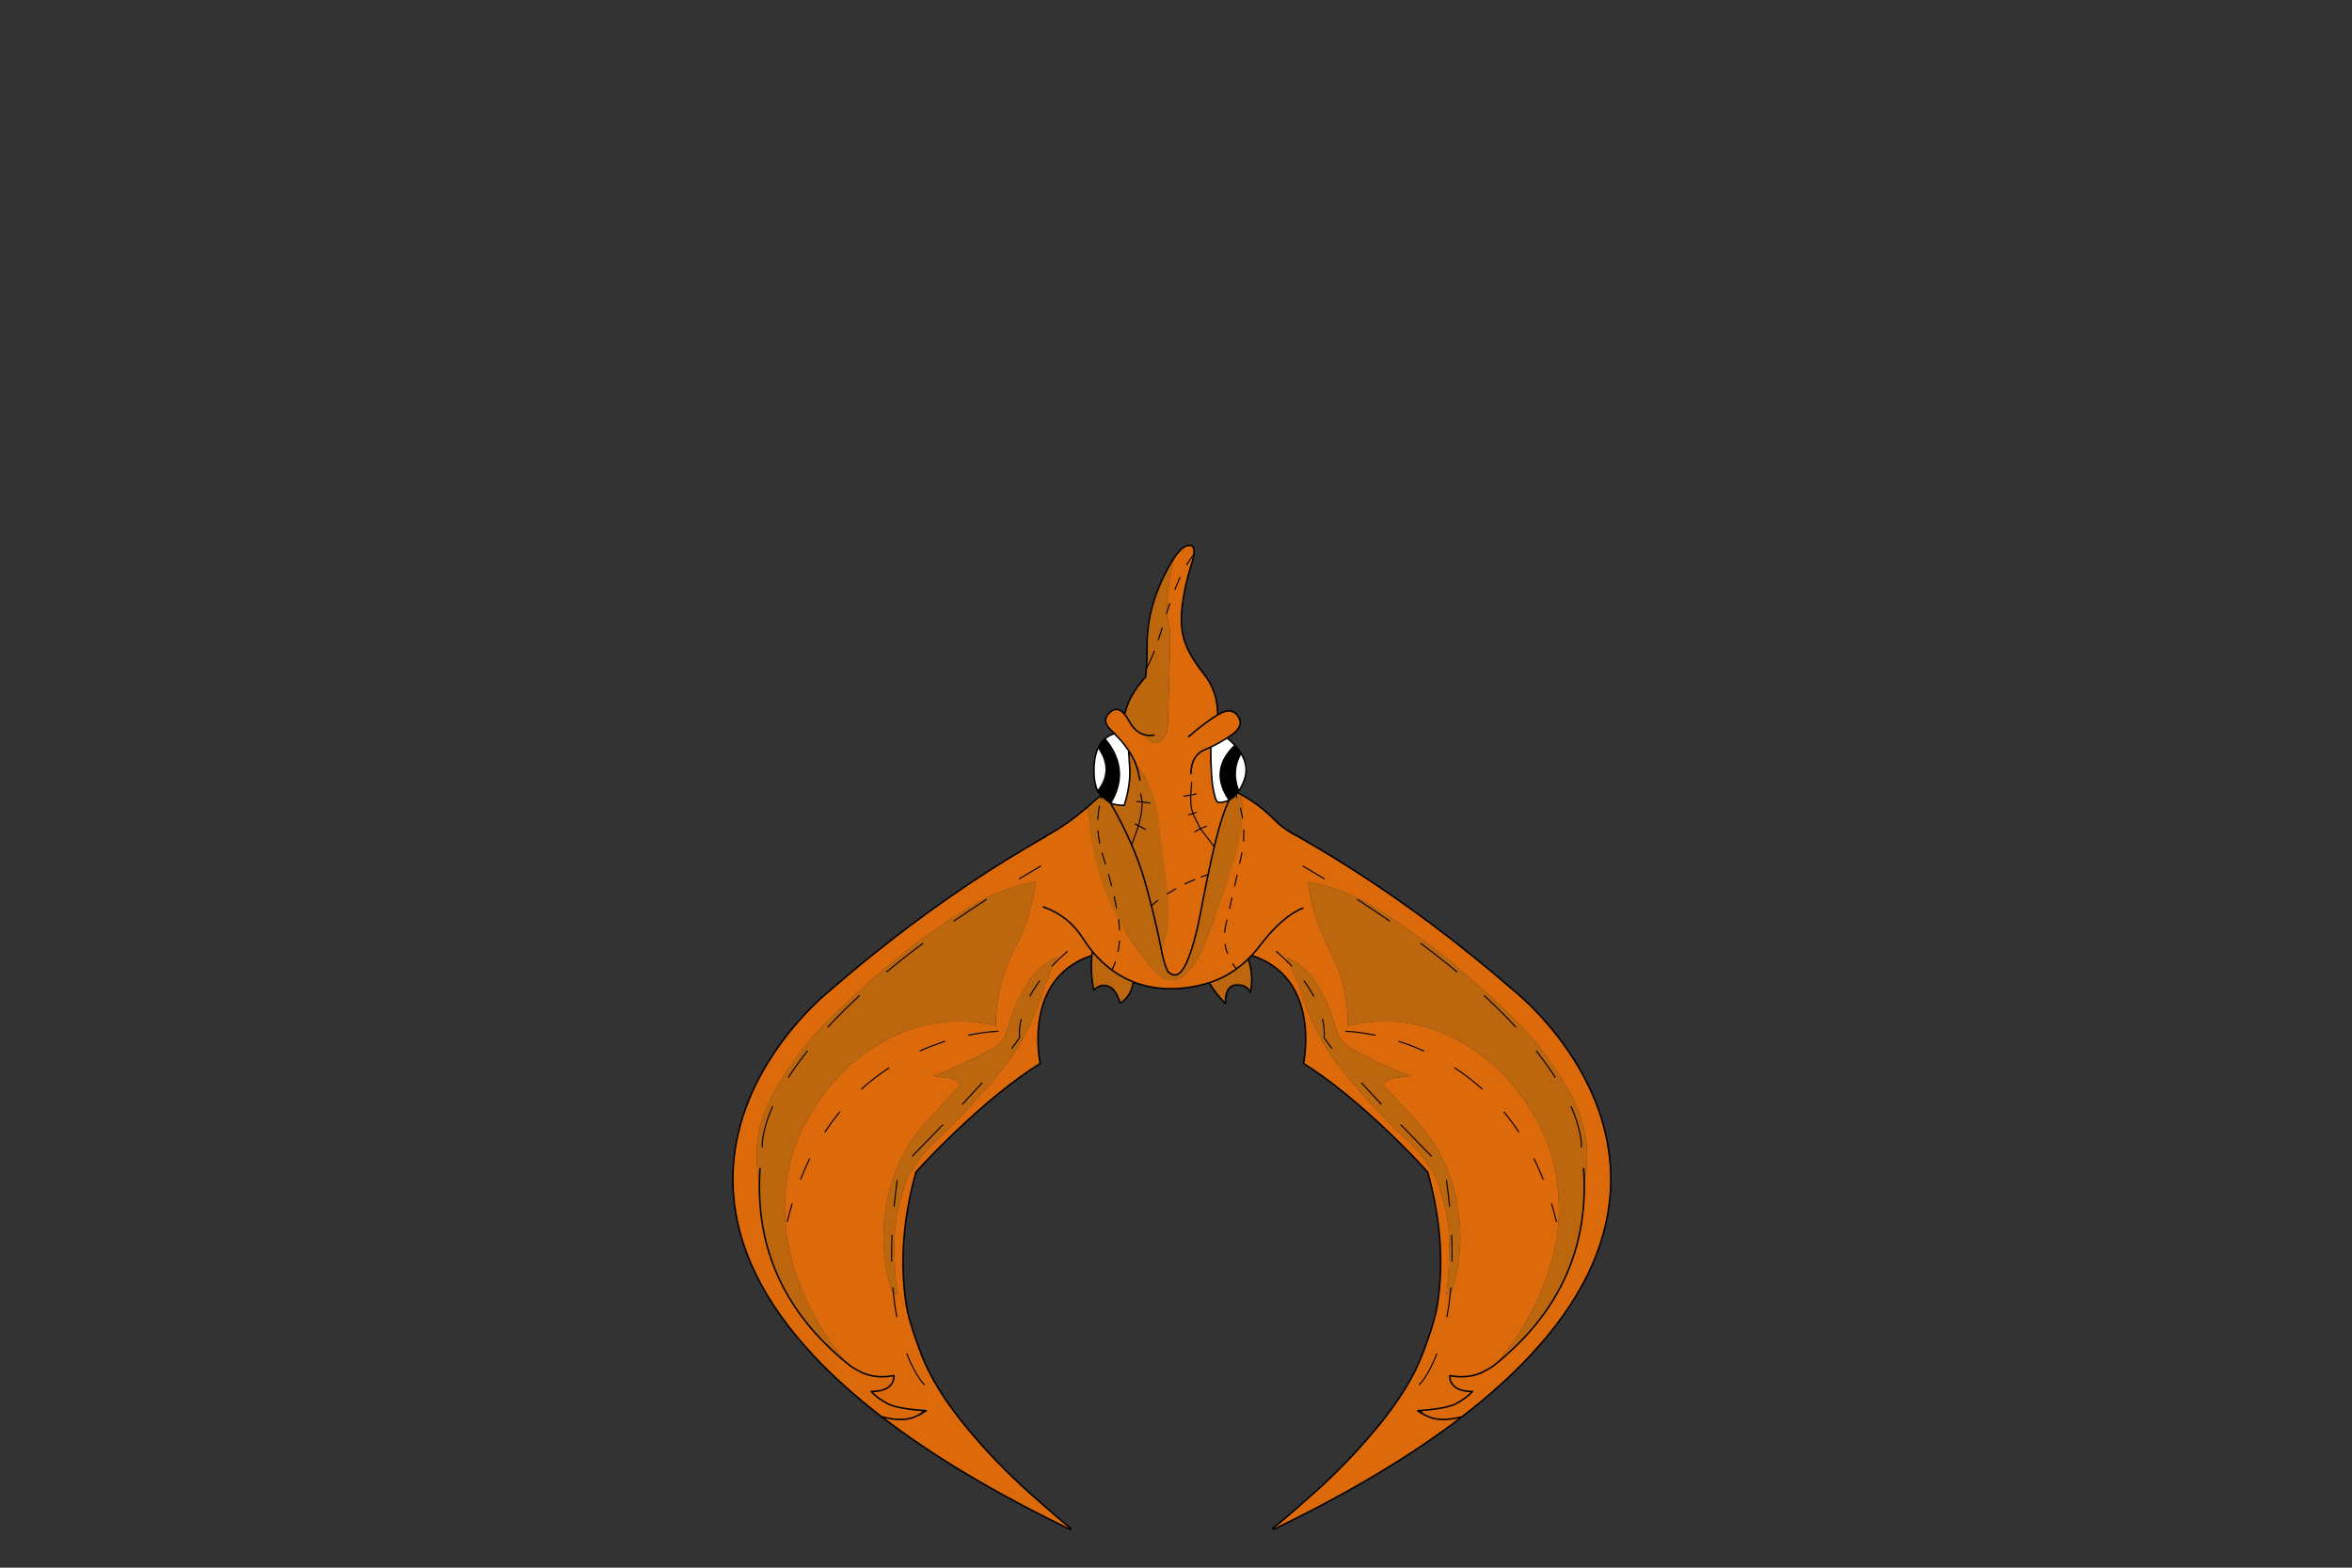 <?xml version="1.0" encoding="utf-8"?>
<!DOCTYPE svg PUBLIC "-//W3C//DTD SVG 1.1//EN" "http://www.w3.org/Graphics/SVG/1.1/DTD/svg11.dtd">
<svg version="1.1" xmlns="http://www.w3.org/2000/svg" xmlns:xlink="http://www.w3.org/1999/xlink" viewBox="0 0 30000 20000">

<rect x="0" y="0" width="30000" height="20000" fill="#333333" stroke="none"/>

<g enable-background="new">

<g>

<g>

<g transform="matrix(-0.49 0 0 0.49 15497 11068)">

<g>

<path fill-opacity="1.000" fill="#DC6A0B" d="M -1872 2339 L -1875 2355 L -1955 2521 Q -2131 2899 -2256 3298 Q -2625 4466 -3401 5396 Q -4135 6275 -4968 7066 Q -5359 7437 -5518 7695 L -5744 8054 Q -5811 8154 -5998 8887 Q -6185 9619 -6026 11124 L -6128 11060 L -6169 11034 Q -6525 9889 -6297 8695 Q -6063 7470 -5193 6534 L -4385 5667 Q -4475 5509 -4658 5483 L -5097 5425 Q -4277 5125 -3525 4697 Q -3249 4539 -3166 4233 Q -2980 3545 -2596 2956 Q -2326 2541 -1872 2339 Z M -2421 370 Q -2534 1293 -2975 2134 Q -3463 3065 -3459 4121 Q -3953 4003 -4432 4003 Q -5371 4003 -6249 4457 Q -7164 4930 -7810 5733 Q -8303 6345 -8612 7070 Q -8783 7470 -8862 7900 Q -9119 9289 -8647 10627 Q -8206 11879 -7348 12893 Q -9656 11001 -9613 8204 Q -9858 7019 -9281 5942 Q -8693 4846 -7824 3979 Q -6991 3149 -6078 2404 Q -5148 1644 -4119 1015 Q -3331 532 -2421 370 Z M -5286 14089 Q -5317 14131 -5301 14140 L -5275 14142 Q -5261 14158 -5467 14289 L -5398 14213 L -5330 14138 L -5286 14089 Z M -574 -1620 Q -776 -1534 -1140 -1352 Q -1869 -988 -2683 -505 Q -3142 -232 -3598 59 Q -5724 1419 -7762 3188 L -7879 3286 Q -8029 3415 -8187 3570 Q -8695 4068 -9107 4647 Q -9684 5457 -9987 6313 Q -10047 6482 -10095 6651 Q -10354 7554 -10292 8465 L -10292 8466 Q -10145 10632 -8204 12709 Q -7450 13515 -6434 14297 Q -4468 15811 -1522 17233 L -1504 17200 Q -1633 17123 -2555 16305 Q -3478 15486 -4268 14520 Q -5059 13553 -5392 12691 Q -5726 11828 -5798 11337 Q -6035 9721 -5540 7934 L -5539 7931 L -5538 7930 Q -5133 7476 -4528 6896 Q -3315 5734 -2304 5100 Q -2341 4928 -2356 4667 Q -2385 4145 -2270 3700 Q -2209 3462 -2108 3260 Q -1946 2932 -1683 2697 Q -1152 2222 -235 2155 Q -171 2023 -97 1800 Q 51 1352 104 893 Q 273 -578 -574 -1620 Z">

</path>

<path fill-opacity="1.000" fill="#BC660E" d="M -1872 2339 Q -2326 2541 -2596 2956 Q -2980 3545 -3166 4233 Q -3249 4539 -3525 4697 Q -4277 5125 -5097 5425 L -4658 5483 Q -4475 5509 -4385 5667 L -5193 6534 Q -6063 7470 -6297 8695 Q -6525 9889 -6169 11034 L -6128 11060 L -6026 11124 Q -6185 9619 -5998 8887 Q -5811 8154 -5744 8054 L -5518 7695 Q -5359 7437 -4968 7066 Q -4135 6275 -3401 5396 Q -2625 4466 -2256 3298 Q -2131 2899 -1955 2521 L -1875 2355 L -1872 2339 Z M -2421 370 Q -3331 532 -4119 1015 Q -5148 1644 -6078 2404 Q -6991 3149 -7824 3979 Q -8693 4846 -9281 5942 Q -9858 7019 -9613 8204 Q -9656 11001 -7348 12893 Q -8206 11879 -8647 10627 Q -9119 9289 -8862 7900 Q -8783 7470 -8612 7070 Q -8303 6345 -7810 5733 Q -7164 4930 -6249 4457 Q -5371 4003 -4432 4003 Q -3954 4003 -3459 4121 Q -3463 3065 -2975 2134 Q -2534 1293 -2421 370 Z">

</path>

<path fill="none" stroke-opacity="1.000" stroke="rgb(0,0,0)" stroke-linejoin="round" stroke-linecap="round" stroke-width="40" d="M -1504 17200 Q -1633 17123 -2555 16305 Q -3478 15486 -4268 14520 Q -5059 13553 -5392 12691 Q -5726 11828 -5798 11337 Q -6035 9721 -5540 7934 L -5539 7931 L -5538 7930 Q -5133 7476 -4528 6896 Q -3315 5734 -2304 5100 Q -2341 4928 -2356 4667 Q -2385 4145 -2270 3700 Q -2209 3462 -2108 3260 Q -1946 2932 -1683 2697 Q -1152 2222 -235 2155 Q -171 2023 -97 1800 Q 51 1352 104 893 Q 273 -578 -574 -1620 Q -776 -1534 -1140 -1352 Q -1869 -988 -2683 -505 Q -3142 -232 -3598 59 Q -5724 1419 -7762 3188 L -7879 3286 Q -8029 3415 -8187 3570 Q -8695 4068 -9107 4647 Q -9684 5457 -9987 6313 Q -10047 6482 -10095 6651 Q -10354 7554 -10292 8465 L -10292 8466 Q -10145 10632 -8204 12709 Q -7450 13515 -6434 14297 Q -5847 14457 -5496 14268 L -5398 14213 L -5330 14138 Q -6025 14088 -6272 13960 Q -6530 13826 -6704 13641 Q -6298 13641 -6166 13434 Q -6125 13369 -6116 13292 L -6115 13227 Q -6545 13311 -6916 13162 Q -7146 13050 -7253 12970 L -7298 12934 L -7348 12893 Q -9656 11001 -9613 8204 M -9598 7840 L -9607 7997 L -9613 8204 M -5330 14138 L -5301 14140 L -5275 14142 M -5398 14213 L -5275 14142 M -1522 17233 Q -4468 15811 -6434 14297">

</path>

<path fill="none" stroke-opacity="1.000" stroke="rgb(0,0,0)" stroke-linejoin="round" stroke-linecap="round" stroke-width="28.572" d="M -2845 292 L -2749 234 L -2292 -38 M -1955 2521 L -1832 2398 L -1815 2381 L -1600 2184 M -6128 11060 L -6139 10941 M -1994 2562 L -1955 2521 M -6128 11060 L -6126 11077 Q -6094 11398 -6039 11696 M -2570 3348 Q -2464 3149 -2320 2953 M -4547 1392 Q -4143 1113 -3709 833 M -6301 2715 L -6030 2494 Q -5708 2235 -5360 1976 M -3402 4263 L -3589 4275 Q -3830 4297 -4094 4349 L -4168 4364 M -5633 7514 L -4840 6699 M -4326 6158 L -3820 5611 M -4789 4527 Q -5118 4631 -5433 4774 M -3043 4706 Q -2917 4544 -2838 4425 Q -2849 4362 -2844 4249 Q -2837 4106 -2801 3952 M -8857 5460 Q -8726 5256 -8571 5045 L -8366 4777 M -9535 7272 Q -9554 7069 -9443 6689 Q -9377 6463 -9272 6225 M -7523 6364 L -7534 6377 Q -7731 6617 -7904 6880 M -7829 4150 Q -7457 3747 -7011 3336 M -8763 8754 L -8829 8987 L -8888 9217 M -6106 8817 Q -6074 8490 -6027 8148 M -6172 10247 L -6173 10082 Q -6173 9835 -6161 9576 M -5318 13464 Q -5403 13383 -5519 13192 Q -5661 12958 -5774 12662 M -8305 7580 Q -8433 7837 -8541 8113 M -6243 5217 Q -6622 5464 -6954 5766">

</path>

</g>

</g>

<g transform="matrix(0.49 0 0 0.49 14397 11068)">

<g>

<path fill-opacity="1.000" fill="#DC6A0B" d="M -1872 2339 L -1875 2355 L -1955 2521 Q -2131 2899 -2256 3298 Q -2625 4466 -3401 5396 Q -4135 6275 -4968 7066 Q -5359 7437 -5518 7695 L -5744 8054 Q -5811 8154 -5998 8887 Q -6185 9619 -6026 11124 L -6128 11060 L -6169 11034 Q -6525 9889 -6297 8695 Q -6063 7470 -5193 6534 L -4385 5667 Q -4475 5509 -4658 5483 L -5097 5425 Q -4277 5125 -3525 4697 Q -3249 4539 -3166 4233 Q -2980 3545 -2596 2956 Q -2326 2541 -1872 2339 Z M -2421 370 Q -2534 1293 -2975 2134 Q -3463 3065 -3459 4121 Q -3953 4003 -4432 4003 Q -5371 4003 -6249 4457 Q -7164 4930 -7810 5733 Q -8303 6345 -8612 7070 Q -8783 7470 -8862 7900 Q -9119 9289 -8647 10627 Q -8206 11879 -7348 12893 Q -9656 11001 -9613 8204 Q -9858 7019 -9281 5942 Q -8693 4846 -7824 3979 Q -6991 3149 -6078 2404 Q -5148 1644 -4119 1015 Q -3331 532 -2421 370 Z M -5286 14089 Q -5317 14131 -5301 14140 L -5275 14142 Q -5261 14158 -5467 14289 L -5398 14213 L -5330 14138 L -5286 14089 Z M -574 -1620 Q -776 -1534 -1140 -1352 Q -1869 -988 -2683 -505 Q -3142 -232 -3598 59 Q -5724 1419 -7762 3188 L -7879 3286 Q -8029 3415 -8187 3570 Q -8695 4068 -9107 4647 Q -9684 5457 -9987 6313 Q -10047 6482 -10095 6651 Q -10354 7554 -10292 8465 L -10292 8466 Q -10145 10632 -8204 12709 Q -7450 13515 -6434 14297 Q -4468 15811 -1522 17233 L -1504 17200 Q -1633 17123 -2555 16305 Q -3478 15486 -4268 14520 Q -5059 13553 -5392 12691 Q -5726 11828 -5798 11337 Q -6035 9721 -5540 7934 L -5539 7931 L -5538 7930 Q -5133 7476 -4528 6896 Q -3315 5734 -2304 5100 Q -2341 4928 -2356 4667 Q -2385 4145 -2270 3700 Q -2209 3462 -2108 3260 Q -1946 2932 -1683 2697 Q -1152 2222 -235 2155 Q -171 2023 -97 1800 Q 51 1352 104 893 Q 273 -578 -574 -1620 Z">

</path>

<path fill-opacity="1.000" fill="#BC660E" d="M -1872 2339 Q -2326 2541 -2596 2956 Q -2980 3545 -3166 4233 Q -3249 4539 -3525 4697 Q -4277 5125 -5097 5425 L -4658 5483 Q -4475 5509 -4385 5667 L -5193 6534 Q -6063 7470 -6297 8695 Q -6525 9889 -6169 11034 L -6128 11060 L -6026 11124 Q -6185 9619 -5998 8887 Q -5811 8154 -5744 8054 L -5518 7695 Q -5359 7437 -4968 7066 Q -4135 6275 -3401 5396 Q -2625 4466 -2256 3298 Q -2131 2899 -1955 2521 L -1875 2355 L -1872 2339 Z M -2421 370 Q -3331 532 -4119 1015 Q -5148 1644 -6078 2404 Q -6991 3149 -7824 3979 Q -8693 4846 -9281 5942 Q -9858 7019 -9613 8204 Q -9656 11001 -7348 12893 Q -8206 11879 -8647 10627 Q -9119 9289 -8862 7900 Q -8783 7470 -8612 7070 Q -8303 6345 -7810 5733 Q -7164 4930 -6249 4457 Q -5371 4003 -4432 4003 Q -3954 4003 -3459 4121 Q -3463 3065 -2975 2134 Q -2534 1293 -2421 370 Z">

</path>

<path fill="none" stroke-opacity="1.000" stroke="rgb(0,0,0)" stroke-linejoin="round" stroke-linecap="round" stroke-width="40" d="M -1504 17200 Q -1633 17123 -2555 16305 Q -3478 15486 -4268 14520 Q -5059 13553 -5392 12691 Q -5726 11828 -5798 11337 Q -6035 9721 -5540 7934 L -5539 7931 L -5538 7930 Q -5133 7476 -4528 6896 Q -3315 5734 -2304 5100 Q -2341 4928 -2356 4667 Q -2385 4145 -2270 3700 Q -2209 3462 -2108 3260 Q -1946 2932 -1683 2697 Q -1152 2222 -235 2155 Q -171 2023 -97 1800 Q 51 1352 104 893 Q 273 -578 -574 -1620 Q -776 -1534 -1140 -1352 Q -1869 -988 -2683 -505 Q -3142 -232 -3598 59 Q -5724 1419 -7762 3188 L -7879 3286 Q -8029 3415 -8187 3570 Q -8695 4068 -9107 4647 Q -9684 5457 -9987 6313 Q -10047 6482 -10095 6651 Q -10354 7554 -10292 8465 L -10292 8466 Q -10145 10632 -8204 12709 Q -7450 13515 -6434 14297 Q -5847 14457 -5496 14268 L -5398 14213 L -5330 14138 Q -6025 14088 -6272 13960 Q -6530 13826 -6704 13641 Q -6298 13641 -6166 13434 Q -6125 13369 -6116 13292 L -6115 13227 Q -6545 13311 -6916 13162 Q -7146 13050 -7253 12970 L -7298 12934 L -7348 12893 Q -9656 11001 -9613 8204 M -9598 7840 L -9607 7997 L -9613 8204 M -5330 14138 L -5301 14140 L -5275 14142 M -5398 14213 L -5275 14142 M -1522 17233 Q -4468 15811 -6434 14297">

</path>

<path fill="none" stroke-opacity="1.000" stroke="rgb(0,0,0)" stroke-linejoin="round" stroke-linecap="round" stroke-width="28.572" d="M -2845 292 L -2749 234 L -2292 -38 M -1955 2521 L -1832 2398 L -1815 2381 L -1600 2184 M -6128 11060 L -6139 10941 M -1994 2562 L -1955 2521 M -6128 11060 L -6126 11077 Q -6094 11398 -6039 11696 M -2570 3348 Q -2464 3149 -2320 2953 M -4547 1392 Q -4143 1113 -3709 833 M -6301 2715 L -6030 2494 Q -5708 2235 -5360 1976 M -3402 4263 L -3589 4275 Q -3830 4297 -4094 4349 L -4168 4364 M -5633 7514 L -4840 6699 M -4326 6158 L -3820 5611 M -4789 4527 Q -5118 4631 -5433 4774 M -3043 4706 Q -2917 4544 -2838 4425 Q -2849 4362 -2844 4249 Q -2837 4106 -2801 3952 M -8857 5460 Q -8726 5256 -8571 5045 L -8366 4777 M -9535 7272 Q -9554 7069 -9443 6689 Q -9377 6463 -9272 6225 M -7523 6364 L -7534 6377 Q -7731 6617 -7904 6880 M -7829 4150 Q -7457 3747 -7011 3336 M -8763 8754 L -8829 8987 L -8888 9217 M -6106 8817 Q -6074 8490 -6027 8148 M -6172 10247 L -6173 10082 Q -6173 9835 -6161 9576 M -5318 13464 Q -5403 13383 -5519 13192 Q -5661 12958 -5774 12662 M -8305 7580 Q -8433 7837 -8541 8113 M -6243 5217 Q -6622 5464 -6954 5766">

</path>

</g>

</g>

<g transform="matrix(0.49 0 0 0.49 14898 11241)">

<g>

<path fill-opacity="1.000" fill="#BC660E" d="M 29 -2731 Q 18 -2731 8 -2731 Q -776 -2726 -1474 -2386 Q -1599 -2325 -1713 -2248 Q -1836 -2166 -1946 -2064 L -2106 -1921 Q -2052 -1146 -1855 -395 Q -1659 357 -1282 1029 L -1276 1040 Q -894 1719 -385 2301 Q -138 2582 102 2582 Q 356 2582 602 2267 Q 800 2015 923 1716 Q 1200 1045 1441 361 Q 1694 -359 1875 -1101 Q 2015 -1677 1895 -2259 L 1717 -2350 Q 1597 -2408 1472 -2457 Q 775 -2731 29 -2731 Z M -1970 1830 Q -2032 2311 -1941 2784 L -1927 2835 Q -1807 2714 -1673 2714 Q -1610 2714 -1543 2741 Q -1434 2786 -1367 2898 Q -1289 3028 -1245 3172 L -1222 3164 Q -991 3009 -923 2720 L -896 2627 Q -1194 2510 -1458 2316 Q -1629 2191 -1785 2034 Q -1883 1935 -1970 1830 Z M 2090 2025 Q 1942 2169 1782 2285 Q 1453 2524 1069 2647 Q 1240 2920 1464 3159 L 1495 3185 Q 1485 2702 1801 2702 Q 1871 2702 1958 2726 Q 2051 2751 2109 2838 L 2146 2897 Q 2234 2453 2090 2025 Z">

</path>

<path fill-opacity="1.000" fill="#DC6A0B" d="M 1895 -2259 Q 2015 -1677 1875 -1101 Q 1694 -359 1441 361 Q 1200 1045 923 1716 Q 800 2015 602 2267 Q 356 2582 102 2582 Q -138 2582 -385 2301 Q -894 1719 -1276 1040 L -1282 1029 L -1282 1029 Q -1282 1029 -1282 1029 Q -1659 357 -1855 -395 Q -2052 -1146 -2106 -1921 Q -2608 -1486 -3180 -1169 L -3155 -914 Q -3093 -111 -3225 679 Q -2578 909 -2203 1509 Q -2097 1677 -1970 1830 Q -1883 1935 -1785 2034 Q -1629 2191 -1458 2316 Q -1194 2510 -896 2627 Q -717 2697 -525 2739 Q -231 2803 76 2803 Q 518 2803 988 2671 L 1069 2647 Q 1453 2524 1782 2285 Q 1942 2169 2090 2025 Q 2251 1867 2398 1675 Q 2848 1083 3270 825 Q 3289 538 3323 253 Q 3408 -449 3399 -1155 Q 3043 -1323 2763 -1604 Q 2369 -2000 1895 -2259 Z">

</path>

<path fill="none" stroke-opacity="1.000" stroke="rgb(0,0,0)" stroke-linejoin="round" stroke-linecap="round" stroke-width="28.572" d="M 1717 -2350 L 1791 -2180 M 1971 -1332 Q 1976 -1190 1966 -1045 M 1884 -1897 Q 1918 -1770 1940 -1642 M 1925 -736 L 1908 -655 L 1866 -464 M -1713 -2248 L -1742 -2149 M -1786 -1954 Q -1819 -1782 -1827 -1606 M -1282 1029 L -1286 1001 M -1716 -728 L -1689 -641 L -1627 -444 M -1822 -1307 Q -1811 -1148 -1779 -987 M -1401 404 L -1339 701 M -1263 1557 Q -1274 1698 -1301 1834 M -1282 1029 Q -1266 1153 -1260 1273 M -1458 2316 Q -1411 2213 -1374 2107 M 1782 2285 Q 1730 2222 1688 2157 M 1484 1644 Q 1503 1765 1546 1881 M 1534 1012 L 1508 1124 Q 1484 1229 1475 1330 M 1665 437 L 1603 712 M -1548 -175 L -1469 121 M 1798 -157 L 1735 128">

</path>

<path fill="none" stroke-opacity="1.000" stroke="rgb(0,0,0)" stroke-linejoin="round" stroke-linecap="round" stroke-width="40" d="M -2106 -1921 L -1946 -2064 Q -1836 -2166 -1713 -2248 Q -1599 -2325 -1474 -2386 Q -776 -2726 8 -2731 Q 765 -2735 1472 -2457 Q 1597 -2408 1717 -2350 L 1895 -2259 Q 2369 -2000 2763 -1604 Q 3043 -1323 3399 -1155 L 3461 -1127 M -3227 -1143 L -3180 -1169 Q -2608 -1486 -2106 -1921 M -3225 679 Q -2578 909 -2203 1509 Q -2097 1677 -1970 1830 Q -1883 1935 -1785 2034 Q -1629 2191 -1458 2316 M -1970 1830 Q -2032 2311 -1941 2784 L -1927 2835 Q -1750 2657 -1543 2741 Q -1434 2786 -1367 2898 Q -1289 3028 -1245 3172 L -1222 3164 Q -991 3009 -923 2720 L -896 2627 Q -1194 2510 -1458 2316 M -896 2627 Q -717 2697 -525 2739 Q 190 2895 988 2671 L 1069 2647 Q 1453 2524 1782 2285 M -3243 673 L -3225 679 M 3270 825 Q 3391 751 3509 704 M 3270 825 Q 2848 1083 2398 1675 Q 2251 1867 2090 2025 Q 2234 2453 2146 2897 L 2109 2838 Q 2051 2751 1958 2726 Q 1483 2595 1495 3185 L 1464 3159 Q 1240 2920 1069 2647 M 2090 2025 Q 1942 2169 1782 2285">

</path>

</g>

</g>

<g transform="matrix(0.49 0 0 0.49 14924 10719)">

<g>

<path fill-opacity="1.000" fill="rgb(255,255,255)" d="M 1846 -2265 Q 1594 -1822 1766 -1340 L 1789 -1278 Q 1866 -1391 1927 -1548 Q 2065 -1910 1846 -2265 Z M -1867 -2415 Q -1989 -2164 -1980 -1756 Q -1974 -1468 -1882 -1277 Q -1464 -1800 -1840 -2376 L -1867 -2415 Z M 1486 -2662 Q 1274 -2526 1060 -2424 Q 1059 -1679 1125 -1323 Q 1187 -982 1265 -982 Q 1268 -982 1272 -983 Q 1419 -983 1540 -1046 Q 1036 -1775 1617 -2398 L 1691 -2468 Q 1602 -2565 1486 -2662 Z M -1445 -2774 Q -1592 -2731 -1698 -2638 Q -1621 -2553 -1561 -2462 Q -1084 -1737 -1547 -964 Q -1399 -907 -1199 -907 Q -1196 -907 -1192 -907 Q -1026 -1438 -1049 -1865 L -1078 -2331 L -1159 -2447 Q -1267 -2593 -1445 -2774 Z">

</path>

<path fill-opacity="1.000" fill="rgb(0,0,0)" d="M 1691 -2468 L 1617 -2398 Q 1036 -1775 1540 -1046 Q 1681 -1120 1789 -1278 L 1766 -1340 Q 1594 -1822 1846 -2265 Q 1783 -2367 1691 -2468 Z M -1707 -2640 Q -1720 -2640 -1720 -2619 Q -1809 -2535 -1867 -2415 L -1840 -2376 Q -1464 -1800 -1882 -1277 Q -1829 -1166 -1547 -964 Q -1084 -1737 -1561 -2462 Q -1621 -2553 -1698 -2638 Q -1703 -2640 -1707 -2640 Z">

</path>

<path fill-opacity="1.000" fill="#DC6A0B" d="M 504 -7676 Q 483 -7676 458 -7671 Q 303 -7640 110 -7355 L 72 -7174 Q -76 -6553 -85 -5921 L 0 -5471 Q 3 -5139 -5 -4807 L -56 -2987 Q -61 -2830 -133 -2715 Q -250 -2532 -380 -2532 Q -523 -2532 -684 -2751 Q -916 -2822 -1072 -3110 Q -1126 -3209 -1180 -3275 Q -1287 -3405 -1396 -3405 Q -1476 -3405 -1556 -3335 Q -1802 -3122 -1549 -2878 L -1445 -2774 Q -1267 -2593 -1159 -2447 L -1078 -2331 Q -994 -2203 -931 -2074 Q -902 -2013 -876 -1937 Q -812 -1895 -770 -1832 Q -381 -1250 -299 -528 Q -190 432 -51 1385 L -39 1575 Q 14 2265 -215 2911 Q -141 3258 -60 3411 Q 33 3510 122 3510 Q 271 3510 409 3232 Q 627 2788 824 1738 Q 910 1280 991 893 Q 1073 494 1151 169 L 1190 6 Q 1359 -676 1540 -1046 L 1540 -1046 Q 1419 -983 1272 -983 Q 1269 -982 1265 -982 Q 1187 -982 1125 -1323 Q 1059 -1679 1060 -2424 Q 1274 -2526 1486 -2662 L 1592 -2732 Q 1934 -2967 1778 -3216 Q 1683 -3366 1533 -3366 Q 1434 -3366 1310 -3301 L 1238 -3261 Q 1248 -3865 882 -4325 Q 516 -4786 384 -5169 Q 251 -5552 317 -6094 Q 382 -6637 557 -7181 Q 608 -7338 621 -7445 L 621 -7445 Q 621 -7445 621 -7445 Q 649 -7676 504 -7676 Z">

</path>

<path fill-opacity="1.000" fill="#BC660E" d="M 110 -7355 Q -41 -7133 -216 -6756 Q -614 -5896 -597 -5023 Q -592 -4788 -615 -4480 L -636 -4249 Q -1078 -3769 -1180 -3275 Q -1126 -3209 -1072 -3110 Q -916 -2822 -684 -2751 Q -524 -2532 -380 -2532 Q -249 -2532 -133 -2715 Q -61 -2830 -56 -2987 L -5 -4807 Q 3 -5139 0 -5471 L -85 -5921 Q -76 -6553 72 -7174 L 110 -7355 Z M -1078 -2331 L -1049 -1865 Q -1026 -1438 -1192 -907 Q -1195 -907 -1199 -907 Q -1399 -907 -1547 -964 L -1547 -964 Q -1224 -399 -998 123 Q -787 610 -660 1058 Q -566 1388 -485 1706 Q -339 2281 -234 2814 L -215 2911 Q 14 2265 -39 1575 L -51 1385 Q -190 432 -299 -528 Q -381 -1250 -770 -1832 Q -812 -1895 -876 -1937 L -876 -1937 Q -876 -1937 -876 -1937 Q -902 -2013 -931 -2074 Q -994 -2203 -1078 -2331 Z">

</path>

<path fill="none" stroke-opacity="1.000" stroke="rgb(0,0,0)" stroke-linejoin="round" stroke-linecap="round" stroke-width="40" d="M 621 -7445 Q 653 -7710 458 -7671 Q 303 -7640 110 -7355 M 621 -7445 Q 608 -7338 557 -7181 Q 382 -6637 317 -6094 Q 251 -5552 384 -5169 Q 516 -4786 882 -4325 Q 1248 -3865 1238 -3261 L 1310 -3301 Q 1621 -3465 1778 -3216 Q 1934 -2967 1592 -2732 L 1486 -2662 Q 1602 -2565 1691 -2468 Q 1783 -2367 1846 -2265 Q 2065 -1910 1927 -1548 Q 1866 -1391 1789 -1278 Q 1681 -1120 1540 -1046 Q 1359 -676 1190 6 L 1151 169 Q 1073 494 991 893 Q 910 1280 824 1738 Q 627 2788 409 3232 Q 190 3675 -60 3411 Q -141 3258 -215 2911 L -234 2814 Q -339 2281 -485 1706 Q -566 1388 -660 1058 Q -787 610 -998 123 Q -1224 -399 -1547 -964 Q -1829 -1166 -1882 -1277 Q -1974 -1468 -1980 -1756 Q -1989 -2164 -1867 -2415 Q -1809 -2535 -1720 -2619 M -1698 -2638 Q -1592 -2731 -1445 -2774 L -1549 -2878 Q -1802 -3122 -1556 -3335 Q -1366 -3501 -1180 -3275 Q -1078 -3769 -636 -4249 L -615 -4480 Q -592 -4788 -597 -5023 Q -614 -5896 -216 -6756 Q -41 -7133 110 -7355 M 1486 -2662 Q 1274 -2526 1060 -2424 Q 1059 -1679 1125 -1323 Q 1190 -968 1272 -983 Q 1419 -983 1540 -1046 Q 1036 -1775 1617 -2398 L 1691 -2468 M 1060 -2424 L 901 -2354 Q 553 -2211 543 -1730 M 483 -2695 Q 941 -3089 1238 -3261 M 1846 -2265 Q 1594 -1822 1766 -1340 L 1789 -1278 M -684 -2751 Q -916 -2822 -1072 -3110 Q -1126 -3209 -1180 -3275 M -1445 -2774 Q -1267 -2593 -1159 -2447 L -1078 -2331 Q -994 -2203 -931 -2074 Q -902 -2013 -876 -1937 M -422 -2735 Q -563 -2714 -684 -2751 M -1882 -1277 Q -1464 -1800 -1840 -2376 L -1867 -2415 M -1720 -2619 L -1698 -2638 Q -1621 -2553 -1561 -2462 Q -1084 -1737 -1547 -964 Q -1396 -906 -1192 -907 Q -1026 -1438 -1049 -1865 L -1078 -2331 M -876 -1937 Q -823 -1783 -784 -1569">

</path>

<path fill="none" stroke-opacity="1.000" stroke="rgb(0,0,0)" stroke-linejoin="round" stroke-linecap="round" stroke-width="28.572" d="M 436 -7173 Q 526 -7324 621 -7445 M -85 -5921 L -9 -6156 M 128 -6532 Q 192 -6694 259 -6838 M 683 -1207 L 537 -1173 L 538 -1066 Q 536 -877 594 -693 L 683 -724 M 362 -1146 L 537 -1173 L 563 -1509 M 1151 169 L 790 -300 L 643 -221 M 594 -693 L 790 -300 L 945 -362 M 482 -664 L 594 -693 M 813 958 Q 901 924 991 893 M 387 1139 Q 512 1078 641 1025 M -51 1385 Q 33 1331 120 1281 L 147 1266 M -303 -5224 L -204 -5527 M -89 -5906 L -85 -5921 M -615 -4480 Q -527 -4618 -411 -4921 M -765 -1207 L -725 -997 L -523 -966 M -998 123 L -819 -378 L -906 -422 M -819 -378 L -780 -542 Q -727 -764 -725 -997 L -865 -1006 M -819 -378 L -644 -282 M -485 1706 Q -406 1633 -319 1569 M -76 1401 L -51 1385">

</path>

</g>

</g>

</g>

</g>

</g>

</svg>
